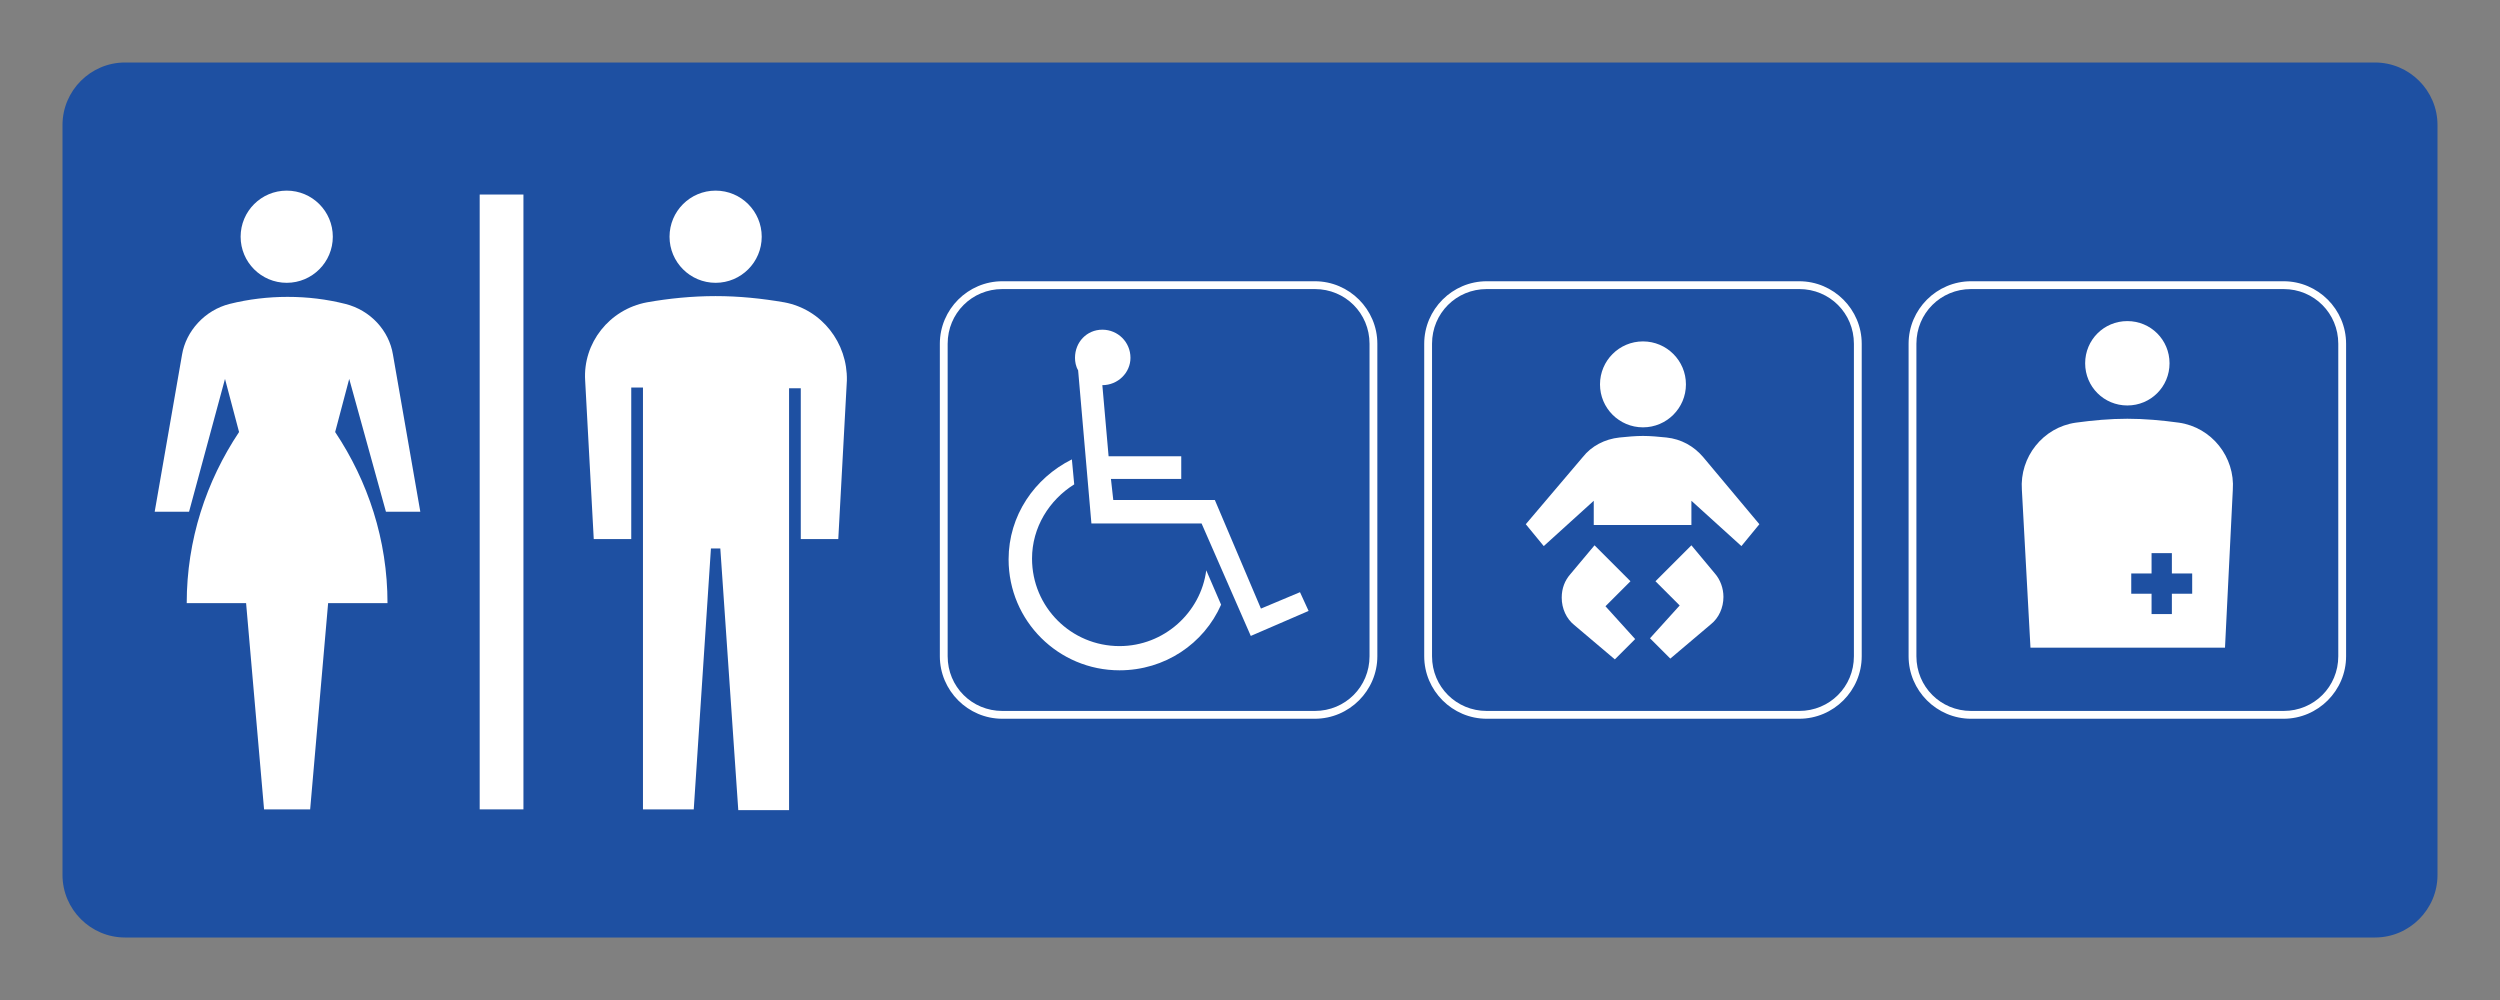 <?xml version="1.0" encoding="utf-8"?>
<!-- Generator: Adobe Illustrator 18.1.1, SVG Export Plug-In . SVG Version: 6.00 Build 0)  -->
<!DOCTYPE svg PUBLIC "-//W3C//DTD SVG 1.1//EN" "http://www.w3.org/Graphics/SVG/1.1/DTD/svg11.dtd">
<svg version="1.1" id="レイヤー_1" xmlns="http://www.w3.org/2000/svg" xmlns:xlink="http://www.w3.org/1999/xlink" x="0px"
	 y="0px" viewBox="0 0 320 128" enable-background="new 0 0 320 128" xml:space="preserve">
<rect x="0" y="0" width="320" height="128" fill="#808080" stroke="none"/>
<g>
	<g>
		<path fill="#1E50A2" d="M304,120H16c-4.4,0-8-3.6-8-8V16c0-4.4,3.6-8,8-8h288c4.4,0,8,3.6,8,8v96C312,116.4,308.4,120,304,120z"/>
	</g>
	<g>
		<g>
			<g>
				<path fill="#FFFFFF" d="M292.3,37c3.9,0,7,3.1,7,7v40c0,3.9-3.1,7-7,7h-40c-3.9,0-7-3.1-7-7V44c0-3.9,3.1-7,7-7H292.3 M292.3,36
					h-40c-4.4,0-8,3.6-8,8v40c0,4.4,3.6,8,8,8h40c4.4,0,8-3.6,8-8V44C300.3,39.6,296.7,36,292.3,36L292.3,36z"/>
			</g>
			<g>
				<path fill="#FFFFFF" d="M284.8,82.9h-24.9l-1.1-20.2c-0.3-4.2,2.7-8,6.9-8.6c2.2-0.3,4.4-0.5,6.6-0.5c2.2,0,4.4,0.2,6.6,0.5
					c4.2,0.6,7.2,4.4,6.9,8.6L284.8,82.9z M278,73.4v-2.6h-2.6v2.6h-2.6V76h2.6v2.6h2.6V76h2.6v-2.6H278z"/>
				<path fill="#FFFFFF" d="M272.3,51.9c3,0,5.4-2.4,5.4-5.4c0-3-2.4-5.4-5.4-5.4c-3,0-5.4,2.4-5.4,5.4
					C266.9,49.5,269.3,51.9,272.3,51.9"/>
			</g>
		</g>
		<g>
			<g>
				<path fill="#FFFFFF" d="M230.3,37c3.9,0,7,3.1,7,7v40c0,3.9-3.1,7-7,7h-40c-3.9,0-7-3.1-7-7V44c0-3.9,3.1-7,7-7H230.3 M230.3,36
					h-40c-4.4,0-8,3.6-8,8v40c0,4.4,3.6,8,8,8h40c4.4,0,8-3.6,8-8V44C238.3,39.6,234.7,36,230.3,36L230.3,36z"/>
			</g>
			<g>
				<path fill="#FFFFFF" d="M216.5,69.8l-4.6,4.6l3.1,3.1l-3.8,4.2l2.6,2.6l5.2-4.4c1-0.8,1.6-2.1,1.6-3.5c0-1.1-0.4-2.2-1.1-3
					L216.5,69.8z"/>
				<path fill="#FFFFFF" d="M208.7,74.4l-4.6-4.6l-3.1,3.7c-0.7,0.8-1.1,1.8-1.1,3c0,1.4,0.6,2.7,1.6,3.5l5.2,4.4l2.6-2.6l-3.8-4.2
					L208.7,74.4z"/>
				<path fill="#FFFFFF" d="M218,58.5c-1.2-1.4-2.8-2.3-4.7-2.5c-1-0.1-2-0.2-3-0.2c-1,0-2,0.1-3,0.2c-1.9,0.2-3.6,1.1-4.7,2.5
					l-7.3,8.6l2.3,2.8l6.4-5.8v3.1h12.5v-3.1l6.4,5.8l2.3-2.8L218,58.5z"/>
				<circle fill="#FFFFFF" cx="210.3" cy="49.2" r="5.5"/>
			</g>
		</g>
		<g>
			<g>
				<path fill="#FFFFFF" d="M168.3,37c3.9,0,7,3.1,7,7v40c0,3.9-3.1,7-7,7h-40c-3.9,0-7-3.1-7-7V44c0-3.9,3.1-7,7-7H168.3 M168.3,36
					h-40c-4.4,0-8,3.6-8,8v40c0,4.4,3.6,8,8,8h40c4.4,0,8-3.6,8-8V44C176.3,39.6,172.7,36,168.3,36L168.3,36z"/>
			</g>
			<path fill="#FFFFFF" d="M156.3,77.4c-2.2,5-7.2,8.4-13,8.4c-7.8,0-14.2-6.3-14.2-14.2c0-5.6,3.3-10.4,8.1-12.8l0.3,3.2
				c-3.2,2-5.4,5.5-5.4,9.5c0,6.2,5,11.2,11.2,11.2c5.7,0,10.4-4.3,11.1-9.7L156.3,77.4z M141.1,49.3l0.8,9.1l0,0h9.3v2.9h-9
				l0.3,2.7h13l0,0l5.9,13.9l5-2.1l1.1,2.4l-7.4,3.2L153.8,67h-14.1L138,47.4c-0.3-0.5-0.4-1.1-0.4-1.6c0-2,1.5-3.6,3.5-3.6
				c2,0,3.6,1.6,3.6,3.6C144.7,47.7,143.1,49.3,141.1,49.3z"/>
		</g>
		<g>
			<g>
				<path fill="#FFFFFF" d="M100.4,38.7c-2.9-0.5-5.8-0.8-8.8-0.8c-3,0-6,0.3-8.8,0.8c-4.8,0.9-8.2,5.2-7.9,10L76,69h4.8V49.6h1.5
					v54h6.5L91,70.2h1.2l2.3,33.5h6.5v-54h1.5V69h4.8l1.1-20.3C108.5,43.9,105.2,39.6,100.4,38.7z"/>
				<circle fill="#FFFFFF" cx="91.6" cy="30.3" r="5.9"/>
			</g>
			<rect x="61.4" y="24.9" fill="#FFFFFF" width="5.6" height="78.7"/>
			<g>
				<path fill="#FFFFFF" d="M49.4,65.5h4.4l-3.5-20.1c-0.5-3.1-2.9-5.7-6.1-6.5c-2.4-0.6-4.8-0.9-7.4-0.9c-2.5,0-5,0.3-7.4,0.9
					c-3.2,0.8-5.6,3.5-6.1,6.5l-3.5,20.1h4.4l4.6-17l1.8,6.8c-4.2,6.3-6.7,13.8-6.7,21.9h7.6l2.3,26.4h5.9L42,77.2h7.6
					c0-8.1-2.5-15.6-6.7-21.9l1.8-6.8L49.4,65.5z"/>
				<circle fill="#FFFFFF" cx="36.7" cy="30.3" r="5.9"/>
			</g>
		</g>
	</g>
</g>
</svg>
